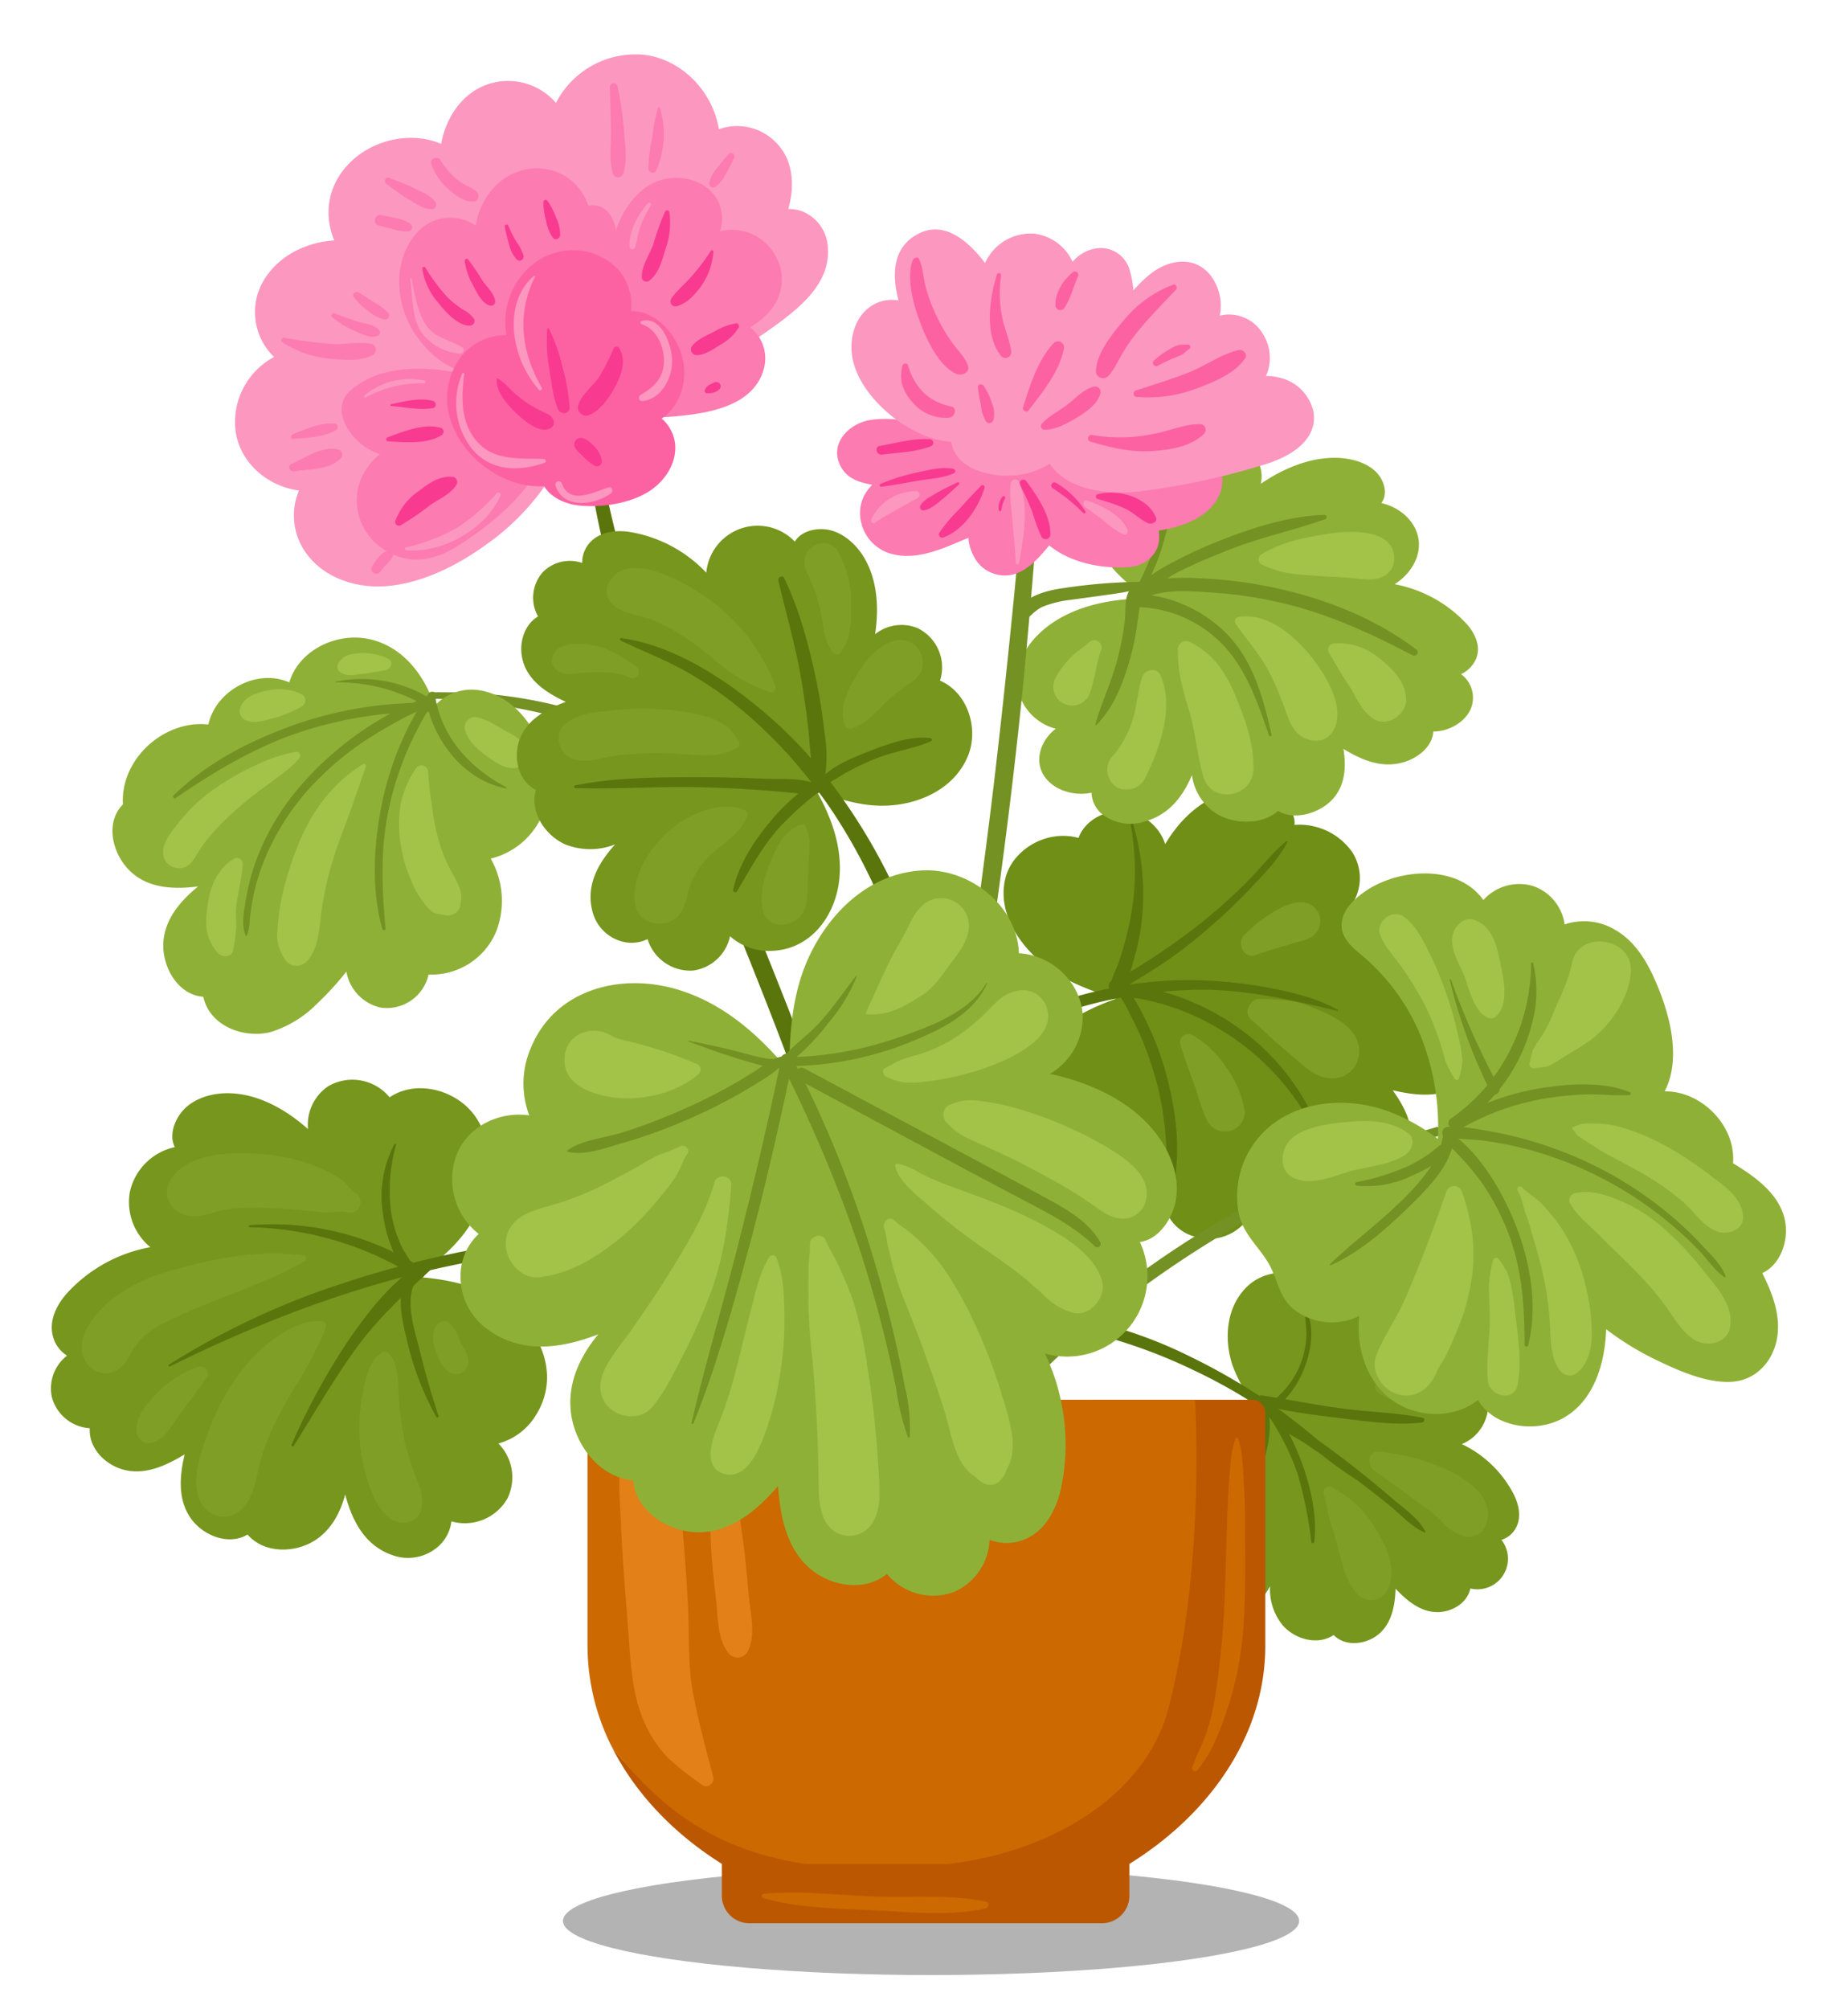<svg id="Layer_1" data-name="Layer 1" xmlns="http://www.w3.org/2000/svg" viewBox="0 0 346 376"><defs><style>.cls-1{opacity:0.3;}.cls-2{fill:#749123;}.cls-3{fill:#8fb037;}.cls-4{fill:#a2c248;}.cls-5{fill:#5a750c;}.cls-6{fill:#76961e;}.cls-7{fill:#7e9e26;}.cls-8{fill:#ba5700;}.cls-9{fill:#cc6900;}.cls-10{fill:#e38017;}.cls-11{fill:#6f8f17;}.cls-12{fill:#fc97c0;}.cls-13{fill:#fc7bb0;}.cls-14{fill:#fc62a1;}.cls-15{fill:#f93a91;}</style></defs><ellipse class="cls-1" cx="174.32" cy="359.55" rx="68.92" ry="10.13"/><path class="cls-2" d="M77.69,130.36c1.89.57,4,.35,6,.52,2.19.2,4.39.37,6.58.65a108.49,108.49,0,0,1,13,2.42,90.7,90.7,0,0,1,12.87,4.27c1.94.8,3.85,1.66,5.72,2.6a19.26,19.26,0,0,1,2.65,1.51c.84.59,1.49,1.37,2.29,2s2.19-.21,1.7-1.24c-.79-1.65-2.52-2.7-4.07-3.57a57.85,57.85,0,0,0-6.24-2.9,96.66,96.66,0,0,0-13.13-4.36,83.53,83.53,0,0,0-14-2.38,67.51,67.51,0,0,0-6.82-.29c-2.11,0-4.59-.17-6.59.58a.11.11,0,0,0,0,.2Z"/><path class="cls-3" d="M71.24,188.59a8,8,0,0,0,9-6.18,13.14,13.14,0,0,0,12.64-8,16,16,0,0,0-1-13.7,14.16,14.16,0,0,0,10.6-11.33c1.26-8.17-4.14-19.07-13-20.22a9.39,9.39,0,0,0-8.14,3c-1.83-5.8-5.93-11.11-12.08-12.51s-13.28,2-15.1,8.08c-6-2.69-13.78,1.49-15.14,7.88-8.3-.93-16.52,6.49-16,14.95-3.38,3.41-2,9.09,1.12,12.27,3.36,3.44,8.27,3.69,12.94,3.09-3.28,2.7-6.14,6-6.48,10.3-.37,4.6,2.63,10,7.47,10.35,1.13,5.44,7.59,7.93,12.71,6.57a21,21,0,0,0,8.59-5.28,55.12,55.12,0,0,0,5.48-6A8.38,8.38,0,0,0,71.24,188.59Z"/><path class="cls-2" d="M94.79,147.35c-6.56-3.45-11.81-9-13.22-16.45l.13-.2c.61-.92-.89-1.73-1.5-.83l-.32.49a24.16,24.16,0,0,0-17.06-2.76c-.07,0,0,.12,0,.12A32.63,32.63,0,0,1,78,131.23l-.84.36a72.6,72.6,0,0,0-22.77,4.34c-8,2.91-15.83,7-21.92,13a.31.31,0,0,0,.38.47c7-4.78,14.2-9.16,22.27-12a75.32,75.32,0,0,1,18-3.86,60.49,60.49,0,0,0-17.31,14.08,45.3,45.3,0,0,0-7.69,13,40.2,40.2,0,0,0-2.06,7.63c-.33,2-1,5,0,6.94a.08.08,0,0,0,.13,0,8.12,8.12,0,0,0,.56-2.89c.11-1.26.29-2.51.52-3.75a38.85,38.85,0,0,1,2.16-7.41,45.5,45.5,0,0,1,8-13,55.91,55.91,0,0,1,10.68-9.34,86.48,86.48,0,0,1,9.72-5.53h.13a58.38,58.38,0,0,0-6.62,18c-1.41,7.3-1.79,15.43.25,22.64a.31.31,0,0,0,.6-.1c-.7-7.61-1-14.94.62-22.48a59.29,59.29,0,0,1,7.15-18.06.74.74,0,0,0,.31-.07c2,6.8,7.28,12.89,14.33,14.35A.12.12,0,0,0,94.79,147.35Z"/><path class="cls-4" d="M65.51,152.06c1-2.87,2-5.74,3-8.63.11-.31-.3-.55-.55-.39-5.91,3.64-9.79,9.09-12.31,15.51a61.15,61.15,0,0,0-3,9.92,52,52,0,0,0-.71,5.57,8,8,0,0,0,1.41,5.52c1.18,1.79,3.41,1.47,4.54-.12,1.92-2.68,1.87-6,2.34-9.17a60,60,0,0,1,2.15-9.46C63.27,157.84,64.45,155,65.51,152.06Z"/><path class="cls-4" d="M55.44,140.73a28.23,28.23,0,0,0-7.78,2.62,45.65,45.65,0,0,0-7.5,4.3A30.46,30.46,0,0,0,34,153.29c-1.59,2-4.64,5.28-3,7.88a3,3,0,0,0,4.09.88c1.17-.72,1.79-2.29,2.55-3.39a38.88,38.88,0,0,1,5.23-5.88,68.7,68.7,0,0,1,6.54-5.38c2.22-1.68,4.73-3.28,6.55-5.38C56.41,141.56,56.14,140.63,55.44,140.73Z"/><path class="cls-4" d="M43.67,177.8a35.49,35.49,0,0,0,.56-4.23c0-1.32-.15-2.6,0-3.92.34-2.71,1.06-5.31,1.24-8a1.11,1.11,0,0,0-1.68-.9c-2.88,1.73-4.28,4.73-4.81,8a20.94,20.94,0,0,0-.33,4.81,8.22,8.22,0,0,0,2.11,4.77C41.52,179.22,43.45,179.31,43.67,177.8Z"/><path class="cls-4" d="M86.24,168.94c.36-1.4,0-2.33-.7-3.85-.44-.91-.92-1.77-1.39-2.66A28.41,28.41,0,0,1,82,156.79a37,37,0,0,1-1.12-6,56.75,56.75,0,0,1-.71-6.33,1.26,1.26,0,0,0-2.35-.56,18.14,18.14,0,0,0-2.84,6.8A25.3,25.3,0,0,0,75,158a27.56,27.56,0,0,0,2.11,7.09A16.13,16.13,0,0,0,79,168.51a13.6,13.6,0,0,0,1.55,1.84c1,.85,1.68.68,2.79.93A2.35,2.35,0,0,0,86.24,168.94Z"/><path class="cls-4" d="M95.52,137.28c-2-1-3.93-2.57-6.19-3a1.92,1.92,0,0,0-2.26,2.4c.7,2.32,2.66,3.87,4.57,5.22s4.75,3,6.59.84S97.43,138.26,95.52,137.28Z"/><path class="cls-4" d="M56.47,129.93a9.77,9.77,0,0,0-6-.76c-1.94.32-4.61,1.09-5.39,3.09a1.83,1.83,0,0,0,.71,2.44c1.82.85,3.78.17,5.62-.34a21.68,21.68,0,0,0,5.16-2.16A1.32,1.32,0,0,0,56.47,129.93Z"/><path class="cls-4" d="M72.66,123.3a10.66,10.66,0,0,0-5-1.06c-1.86.12-3.27.26-4.34,1.88a1.33,1.33,0,0,0,.52,1.79c1.44.77,2.42.38,4,.21s2.86-.45,4.29-.65C73.15,125.34,73.83,123.79,72.66,123.3Z"/><path class="cls-5" d="M167.12,255.19c-1.12-7.25-2.63-14.41-4.45-21.46a372,372,0,0,0-13.76-41.53c-10.56-27.39-22.72-54-31-82.56a254.92,254.92,0,0,1-9.19-49,.1.1,0,1,0-.19,0c-1,29.53,8.07,58.14,18.18,84.75,10.48,27.58,22.72,54.34,30.92,83a236.89,236.89,0,0,1,5.64,24.17c1.43,8.18,1.86,16.51,3.3,24.66.24,1.36,1.81.87,1.92-.3C169.27,269.69,168.22,262.37,167.12,255.19Z"/><path class="cls-6" d="M161.68,104.19c-1.5-2.44-4-4.64-6.86-5.07-2.19-.33-4.88.34-6,2.26a9.65,9.65,0,0,0-16.58,5.82,25.4,25.4,0,0,0-14.44-7.65c-2.57-.37-5.53,0-7.35,2a5.57,5.57,0,0,0-1.45,3.82,7.11,7.11,0,0,0-7.34,1.69,7.19,7.19,0,0,0-.92,8.33C98,117,97,120.72,97.94,123.85c1.1,3.73,4.55,5.9,8,7.53-3.63,1.29-7.3,3.33-8.66,7.05-1.21,3.33-.26,7.8,3.05,9.42-1.19,4.13,1.71,8.5,5.5,10.2a12.71,12.71,0,0,0,9.34,0c-3.11,3.43-5.46,7.54-4.3,12.32a7.8,7.8,0,0,0,4.94,5.65,6.87,6.87,0,0,0,5.43-.24,8.38,8.38,0,0,0,8.45,5.89,8.21,8.21,0,0,0,7-6.43,10.8,10.8,0,0,0,7.6,2.74c7.74-.15,12.48-7,12.92-14.2.35-5.68-1.63-10.87-4.32-15.73,4,1.46,8,2.76,12.28,2.76,6.45,0,13.34-2.92,16-9.17,2.19-5.12.07-12-5.17-14.24a8.16,8.16,0,0,0-4.16-9.81,7.92,7.92,0,0,0-8,1.12C164.6,113.78,164.28,108.43,161.68,104.19Zm-9.09,43.37-.06-.09.07.08Z"/><path class="cls-5" d="M180,217.18a190.64,190.64,0,0,0-6.5-34.9,109.55,109.55,0,0,0-18-35.87l.27-.22c1-.54,1.93-1.18,2.92-1.72a47.94,47.94,0,0,1,5.53-2.58c3.29-1.3,6.92-1.74,10.12-3.17.31-.14.11-.52-.15-.56-3.63-.48-7.89,1.07-11.22,2.37-2.71,1.05-6.13,2.38-8.44,4.41a26.27,26.27,0,0,0-.14-7.66c-.38-3.34-.87-6.67-1.57-10-1.38-6.48-3.1-13.09-6-19.08-.3-.63-1.24-.17-1.09.46,1.48,6.31,3.31,12.49,4.36,18.9.53,3.21,1,6.44,1.33,9.68.16,1.58.25,3.15.44,4.71a85.07,85.07,0,0,0-8.82-8.68c-7.41-6.26-17-12.54-26.76-13.83-.23,0-.31.33-.12.42,4.1,2,8.34,3.59,12.3,5.83a70.44,70.44,0,0,1,11.51,8.11,88,88,0,0,1,11.94,12.62c-2.8-.84-6.29-.54-9-.67q-5.94-.27-11.89-.27c-7.74,0-15.73,0-23.35,1.53-.29.06-.21.49.07.5,7.75.24,15.52-.36,23.28-.17,3.81.09,7.61.28,11.41.55q2.85.21,5.7.49c.46,0,.91.1,1.36.15a36.8,36.8,0,0,0-5.07,5c-3.16,3.73-6.08,8.17-7.15,13a.4.4,0,0,0,.72.31c2.52-4.26,4.75-8.47,8.11-12.16a60.4,60.4,0,0,1,6.83-6.17l.46-.13q2.24,3,4.23,6.25c11.33,18.26,16.3,39.55,18.49,60.72,1.31,12.71,1.09,25.6,3.11,38.21.19,1.18,1.85.77,1.95-.26C182.19,241.35,181.16,229.11,180,217.18Z"/><path class="cls-7" d="M138.09,138.37a11.59,11.59,0,0,0-1.79-2.24,13.58,13.58,0,0,0-4.05-2,39.34,39.34,0,0,0-8.85-1.38,44.48,44.48,0,0,0-8.32.18c-3.19.34-6.87.43-9.33,2.67-2.22,2-1,5.73,1.72,6.52s5.38-.38,8-.7a74.75,74.75,0,0,1,7.91-.45c2.51,0,5,.28,7.46.4a18.57,18.57,0,0,0,4.08-.22,15.79,15.79,0,0,0,2.69-1A1,1,0,0,0,138.09,138.37Z"/><path class="cls-7" d="M145.2,128.47a38,38,0,0,0-4.78-8.78,37.32,37.32,0,0,0-7.59-7.47c-3.88-2.84-15.58-9.85-18.9-3a3.07,3.07,0,0,0,.46,3.55c1.81,2.15,5.2,2.26,7.66,3.22a36.18,36.18,0,0,1,7.53,4.23c2.47,1.7,4.65,3.77,7.06,5.56a32.79,32.79,0,0,0,7.5,3.78A.86.86,0,0,0,145.2,128.47Z"/><path class="cls-7" d="M119,124.67c-2.53-1.68-4.9-3.4-8-3.88-2.42-.38-6.63-.83-7.57,2.19a2.1,2.1,0,0,0,.61,2.27c1.19,1.15,2.47.94,3.94.78,3-.32,7-.5,9.78.73A1.21,1.21,0,0,0,119,124.67Z"/><path class="cls-7" d="M139.68,151.79c-4.14-2.17-10.17.31-13.54,3C122,158.05,117.9,164,119,169.54c.82,4.07,6.64,4.44,8.59,1.12,1.08-1.83,1.18-4,2-5.92a14.83,14.83,0,0,1,3-4.21c2.4-2.52,6.18-4.45,7.37-7.86A.78.78,0,0,0,139.68,151.79Z"/><path class="cls-7" d="M167.58,119.93c-3.36.85-5.81,4-7.48,6.9-1.54,2.64-2.95,5.69-2,8.75a1.14,1.14,0,0,0,1.38.78c2.29-.78,4-2.44,5.64-4.13a32.09,32.09,0,0,1,5.68-4.67C174.78,125.06,172.24,118.74,167.58,119.93Z"/><path class="cls-7" d="M159.37,113.14a19.54,19.54,0,0,0-2.39-9.8c-2.41-3.9-7.87-.5-6,3.53a35.36,35.36,0,0,1,2.72,7.82c.25,1.26.41,2.52.67,3.77a8,8,0,0,0,1.63,3.66.79.79,0,0,0,1.34,0,7.75,7.75,0,0,0,1.75-4A26.41,26.41,0,0,0,159.37,113.14Z"/><path class="cls-7" d="M150.85,154.63a.66.66,0,0,0-.73-.3c-2.69.71-4.29,3.38-5.36,5.81-1.36,3.1-2.64,6.58-2,10,.75,4.27,6.76,3.52,7.91,0,.86-2.63.45-5.92.72-8.68C151.56,159.09,151.87,156.78,150.85,154.63Z"/><path class="cls-6" d="M43,204.63c-3.14-.09-6.62.84-8.77,3.25-1.61,1.82-2.61,4.69-1.49,6.83a11,11,0,0,0-8.43,8.42,10.92,10.92,0,0,0,3.84,10.31,27.83,27.83,0,0,0-15.67,8.69c-1.88,2.14-3.36,5.05-2.57,8a6.07,6.07,0,0,0,2.64,3.61,7.76,7.76,0,0,0-2.84,7.76,7.86,7.86,0,0,0,7.1,5.83c-.22,3.57,2.64,6.66,6.08,7.69,4.08,1.22,8.15-.65,11.69-2.81-1,4.11-1.32,8.71,1.29,12.18,2.33,3.11,7,4.92,10.48,2.84,3.08,3.57,8.83,3.52,12.66,1.06,3-1.95,4.72-5.14,5.62-8.57,1.29,4.91,3.65,9.53,8.75,11.33a8.55,8.55,0,0,0,8.14-1.16,7.5,7.5,0,0,0,3-5.13A9.17,9.17,0,0,0,95,280.48a9,9,0,0,0-1.69-10.3,11.85,11.85,0,0,0,7.06-5.35c4.5-7.2,1.08-15.63-5.3-20.38-5-3.72-11-5-17-5.45,3.73-2.79,7.32-5.68,9.88-9.63,3.86-5.93,5.32-14,1.17-20.21-3.39-5.07-11-7.26-16.18-3.77a9,9,0,0,0-11.51-2.06,8.68,8.68,0,0,0-3.76,8C53.55,207.69,48.43,204.77,43,204.63ZM77.39,239h0Z"/><path class="cls-5" d="M31.81,255.76c19-9.39,38.8-16.73,59.81-20.22a189.16,189.16,0,0,1,63.34.26q8.7,1.51,17.23,3.83c5.65,1.56,11.18,3.76,16.86,5.15a.92.92,0,0,0,.71-1.67c-4.57-2.46-9.88-4-14.85-5.43q-7.8-2.27-15.78-3.81a184.91,184.91,0,0,0-31.92-3.29,189.45,189.45,0,0,0-62.85,9.57,144.28,144.28,0,0,0-32.74,15.29.19.19,0,0,0,.19.32Z"/><path class="cls-5" d="M46.78,229.71a60.56,60.56,0,0,1,31.28,9.43c1.11.71,2.13-1,1-1.75a51.9,51.9,0,0,0-32.31-8.06.19.19,0,0,0,0,.38Z"/><path class="cls-5" d="M55,270.65c3.68-5.89,7.2-12,11.22-17.64,4.15-5.88,9.15-10.49,14.4-15.33a1,1,0,0,0-1.2-1.57c-5.94,3.43-10.48,9.39-14.3,14.95A125.37,125.37,0,0,0,54.59,270.4a.25.25,0,0,0,.43.25Z"/><path class="cls-5" d="M82.1,265c-1.36-4.06-2.55-8.3-3.58-12.47-1-4-3.13-10.08-.08-13.57.82-1-.55-2.34-1.37-1.39-3.12,3.59-2,8.55-1,12.78a55.11,55.11,0,0,0,5.6,14.84c.13.24.55.08.46-.19Z"/><path class="cls-5" d="M73.85,214.16a20.87,20.87,0,0,0-2.13,13.12,25.48,25.48,0,0,0,1.76,6.59c.72,1.71,1.57,3.89,3.21,4.89a.65.65,0,0,0,1-.72c-.42-1.71-1.8-3.23-2.55-4.84a24.26,24.26,0,0,1-1.89-6.12,31.35,31.35,0,0,1,.91-12.81c0-.15-.18-.26-.26-.11Z"/><path class="cls-7" d="M61,248.31a.8.8,0,0,0-.76-1c-3-.36-6.7,1.6-9,3.32a34.23,34.23,0,0,0-7.89,8.56,46,46,0,0,0-4.9,10.37c-1.25,3.6-2.88,8.66-.57,12.08a4.65,4.65,0,0,0,7.16,1c2.77-2.35,3-6.89,4-10.19a49.79,49.79,0,0,1,3.37-7.89c1.4-2.76,3.09-5.34,4.66-8a44.09,44.09,0,0,0,2.25-4.31A16.6,16.6,0,0,0,61,248.31Z"/><path class="cls-7" d="M56.9,235c-8.5-1.2-16.74.51-24.91,2.86a30.94,30.94,0,0,0-11.35,5.56c-3,2.48-7,7.38-4.61,11.4a4.16,4.16,0,0,0,4.69,2.08c2.52-.62,3.23-2.68,4.44-4.64,1.93-3.1,5.43-4.64,8.64-6.1,7.74-3.5,15.84-5.86,23.24-10.1C57.44,235.86,57.42,235.1,56.9,235Z"/><path class="cls-7" d="M37.23,255.82a19.2,19.2,0,0,0-7.57,4.67c-2.07,2.16-4.62,4.72-4,7.93a2.35,2.35,0,0,0,2.86,1.63c2.69-.82,3.81-3.69,5.45-5.76s3.18-4.35,4.79-6.51A1.34,1.34,0,0,0,37.23,255.82Z"/><path class="cls-7" d="M66.26,223.14a23.24,23.24,0,0,1-1.72-1.85,12.72,12.72,0,0,0-2.06-1.41,25.14,25.14,0,0,0-4-1.83A34.23,34.23,0,0,0,48.72,216c-5.52-.35-13.56-.36-16.83,4.9-1.88,3,.58,6.58,3.86,6.74,2.38.12,4.51-.91,6.82-1.29a35.5,35.5,0,0,1,6.6-.25c2.49.06,4.93.17,7.4.43,1.34.14,2.67.28,4,.39s2.83-.29,4.11-.05A2,2,0,0,0,66.26,223.14Z"/><path class="cls-7" d="M78.64,278.59a72.41,72.41,0,0,1-2.76-8.28,65.9,65.9,0,0,1-1.23-9.07c-.17-2.59,0-5.94-1.84-7.94a1,1,0,0,0-1.2-.16c-2.41,1.31-3.15,4.72-3.61,7.22a33.55,33.55,0,0,0-.62,9.63,35.11,35.11,0,0,0,1.9,8.53c1,2.81,3.22,6.92,6.82,6.43C79.27,284.52,79.46,281,78.64,278.59Z"/><path class="cls-7" d="M87.62,254.29c-.18-1.26-1.07-2.28-1.54-3.45-.18-.45-.31-.92-.51-1.35a9.88,9.88,0,0,0-1.27-1.68c-.84-1.09-2.51-.35-2.85.75a5.15,5.15,0,0,0-.36,2.45,11,11,0,0,0,.51,1.87c.56,1.58,1.14,3.07,2.58,4a2.31,2.31,0,0,0,2.59-.17A2.42,2.42,0,0,0,87.62,254.29Z"/><path class="cls-6" d="M256.47,248.32a6.57,6.57,0,0,0-1.16-6.62,6.77,6.77,0,0,0-8.83-.78c-3.1-3.58-9.11-3.49-12.6-.45-4.26,3.72-4.8,9.92-3.15,15a29.54,29.54,0,0,0,5.32,9c-4.53-.88-9.15-1.13-13.55.6-5.62,2.21-9.79,7.71-7.93,13.87a9,9,0,0,0,4.11,5.32,6.8,6.8,0,0,0-3.28,7.2,7,7,0,0,0,6.82,5.17,5.72,5.72,0,0,0,1.2,4.37,6.49,6.49,0,0,0,5.73,2.46c4.09-.3,6.74-3.22,8.65-6.56a10.59,10.59,0,0,0,2.42,7.39c2.31,2.56,6.51,3.74,9.48,1.74,2.12,2.21,5.91,1.81,8.23,0,2.6-2,3.27-5.45,3.36-8.66,2.17,2.28,4.77,4.46,8,4.37,2.72-.07,5.44-1.76,6-4.42a5.72,5.72,0,0,0,5.82-9.1,4.61,4.61,0,0,0,2.65-2.12c1.15-2,.64-4.39-.31-6.33a21.1,21.1,0,0,0-9.75-9.47,8,8,0,0,0,.36-14.62c1.24-1.35,1.08-3.65.26-5.3a8.61,8.61,0,0,0-5.77-4.12C264.51,245.32,260.19,246.44,256.47,248.32Zm-19.94,16.27.09,0-.09,0Z"/><path class="cls-5" d="M266.88,286.69c-1.23-2.46-4.09-4.39-6.14-6.15q-3.69-3.19-7.54-6.19c-2.12-1.65-4.25-3.26-6.44-4.79q-3.33-2.85-6.87-5.44l-.61-.43c3.77.76,7.64,1.27,11.44,1.72,5,.6,10.47,1.44,15.51.85.46-.05.65-.76.12-.88-4.89-1-10.06-1.06-15-1.74-3.6-.48-7.16-1.13-10.73-1.74a18.32,18.32,0,0,0,3.52-5.63c1.21-3,2.11-7.57.54-10.62a.17.17,0,0,0-.31.08c0,1.58.32,3.12.21,4.71a16.94,16.94,0,0,1-1.35,5.51,16.54,16.54,0,0,1-4.21,5.68l-2.67-.44a.94.94,0,0,0-.56.08A116.15,116.15,0,0,0,223,254a84.82,84.82,0,0,0-18.76-6.77c-6.19-1.37-14.48-2.4-20.21,1.06a.74.74,0,0,0,.58,1.35c3.43-.56,6.61-1.38,10.14-1.35a44.24,44.24,0,0,1,10.3,1.42,99.88,99.88,0,0,1,18.42,6.75A98.44,98.44,0,0,1,236,263.51a.46.46,0,0,0-.05.14c-.22,1.55.05,3.15-.06,4.72a23.42,23.42,0,0,1-1.08,5.44,29.9,29.9,0,0,1-5.56,9.64.39.39,0,0,0,.55.55,20.22,20.22,0,0,0,6.36-9.19c.93-2.62,1.91-6.46,1.46-9.52l.41.48a48.4,48.4,0,0,1,4.89,10,76.14,76.14,0,0,1,2.6,12.86c.06.33.52.21.55-.08.52-4.53-.52-9.52-2-13.8a47.38,47.38,0,0,0-2.73-6.39c1.19.73,2.42,1.4,3.47,2.11l2.56,1.76a72,72,0,0,0,6.81,4.88q3.15,2.37,6.2,4.86c1.95,1.59,4.05,3.95,6.42,4.88C266.86,286.82,266.91,286.74,266.88,286.69Z"/><path class="cls-7" d="M257.22,285.62a22.78,22.78,0,0,0-3.44-4.25,37.11,37.11,0,0,0-4.38-3,1.09,1.09,0,0,0-1.58,1.22c.58,1.57.69,3.3,1.15,4.91s.95,2.89,1.34,4.37c.9,3.31,1.47,7.16,4,9.64,2,1.93,4.87.87,5.77-1.53C261.5,293.24,259.31,288.73,257.22,285.62Z"/><path class="cls-7" d="M278.32,281.75a7.16,7.16,0,0,0-2-3.09,20.52,20.52,0,0,0-5.28-3.49,38.74,38.74,0,0,0-12.88-3.43c-2-.21-2.28,2.51-.94,3.46,3.07,2.14,6.11,4.39,9.12,6.62a26.36,26.36,0,0,1,3.54,2.86,8.41,8.41,0,0,0,3.71,2.67,3.29,3.29,0,0,0,4.61-2c-.18.8.34-1.17.37-1.37A5.09,5.09,0,0,0,278.32,281.75Z"/><path class="cls-7" d="M270.25,260.09l-.08-.35a3.29,3.29,0,0,0-2.31-2.31,13.59,13.59,0,0,0-5.26-.61,8.42,8.42,0,0,0-4.51,1.59,1.32,1.32,0,0,0,0,2.25,12.33,12.33,0,0,0,2.24,1.27c1,.35,2,.7,3,1,2.25.73,4.2,1.57,6.2-.19A2.76,2.76,0,0,0,270.25,260.09Z"/><path class="cls-8" d="M234.21,262a2.52,2.52,0,0,1,2.69,2.29v43.77c0,28.41-30,51.47-63.5,51.63h-.35c-25.59-.12-48.93-13.64-58.49-32.71,11,13.8,27.08,25.47,63.6,17.89,40.53-8.42,26.24-81.94,26.24-81.94V262Z"/><path class="cls-9" d="M177.39,348.91c-37.24,4.3-51.88-8.13-62.83-21.93A42.1,42.1,0,0,1,110,308.06V264.29a2.51,2.51,0,0,1,2.69-2.29H223.74s2.07,30.81-5,57.86C214.79,335.1,198.18,346.5,177.39,348.91Z"/><path class="cls-8" d="M135.17,348.91h76.28a0,0,0,0,1,0,0v5.92a5.15,5.15,0,0,1-5.15,5.15h-66a5.15,5.15,0,0,1-5.15-5.15v-5.92A0,0,0,0,1,135.17,348.91Z"/><path class="cls-10" d="M133.55,332.59c-1.4-5.11-2.72-10.27-3.75-15.45-1.07-5.44-.69-11.35-1-16.88-.35-6.12-.8-12.21-1.39-18.31a78.21,78.21,0,0,0-1.26-9.27c-.67-3.06-3.16-7.37-6.92-5.39-3.06,1.6-3.14,5.79-3.26,8.83s.19,6.12.3,9.16c.24,6.26.78,12.49,1.27,18.73.46,5.84.59,12.52,2.95,18a22.38,22.38,0,0,0,4.76,7.19,61.63,61.63,0,0,0,6.31,4.95C132.55,334.84,133.84,333.64,133.55,332.59Z"/><path class="cls-10" d="M140.24,299.12c-.36-3.55-.61-7.12-1.11-10.66s-.93-7.14-1.45-10.7c-.23-1.56-.53-3.11-.8-4.66-.29-1.7-.31-3.56-1.17-5.07a1.37,1.37,0,0,0-2.47.32c-.64,1.62-.37,3.58-.4,5.3s-.11,3.29-.08,4.93c.07,3.56.2,7.13.36,10.69s.61,7.13,1,10.67c.32,3.15.26,7.24,2.49,9.71a2.14,2.14,0,0,0,3.33-.43C141.54,306.33,140.56,302.26,140.24,299.12Z"/><path class="cls-9" d="M233.12,287c0-3,0-6-.21-9s-.15-5.88-1.07-8.69a.28.28,0,0,0-.53,0c-.94,2.68-1,5.47-1.21,8.28s-.3,5.46-.39,8.2c-.17,5.28-.27,10.57-.55,15.85-.27,5-.76,10.08-1.52,15a45.85,45.85,0,0,1-1.58,7.15c-.8,2.42-2,4.66-2.86,7.06a.56.56,0,0,0,.92.54c3-3.47,4.77-8.63,6.14-12.94A63.06,63.06,0,0,0,232.9,303C233.23,297.67,233.18,292.33,233.12,287Z"/><path class="cls-9" d="M184.6,355.91c-6.64-1.33-13.74-.72-20.48-.93-7-.23-14.13-1.14-21.1-.53a.43.43,0,0,0-.11.84c6.67,1.87,13.9,1.95,20.79,2.28s14.19,1.14,20.9-.37A.67.67,0,0,0,184.6,355.91Z"/><path class="cls-11" d="M218.16,158a9,9,0,0,0-6.29-5.91c-4.23-1.06-8.65,1.19-9.94,4.75-6-1.65-12.29,2.2-13.66,7.42-1.67,6.39,2.51,12.93,8.15,17,3.76,2.72,8.09,4.27,12.52,5.69-5.47,1.95-10.54,4.6-13.87,9.08-4.25,5.72-4.46,13.83,2.22,18.84a13.23,13.23,0,0,0,8.41,2.75,7.71,7.71,0,0,0,2,9.26,10,10,0,0,0,11.17.92,8,8,0,0,0,4.61,3.61,8.89,8.89,0,0,0,7.94-1.12c4.09-2.86,4.66-7.43,4.13-12a15.12,15.12,0,0,0,8.2,5.88c4.41,1.12,9.75-.33,11.36-4.18a7.73,7.73,0,0,0,8.71-5.15c1.2-3.66-.71-7.51-3.07-10.77,4,.93,8.45,1.47,11.8-.63,2.83-1.77,4.4-5.16,2.94-8.16a6.48,6.48,0,0,0,4.54-6.84,7.83,7.83,0,0,0-5.35-5.91,4.83,4.83,0,0,0,1.19-3.78c-.29-2.69-2.68-4.8-5.16-6.14a31.16,31.16,0,0,0-17.55-3.39,8.93,8.93,0,0,0-.05-9.82,12.09,12.09,0,0,0-10.75-5c.29-2.13-1.64-4.33-3.77-5.47a12.45,12.45,0,0,0-9.26-.52C224.37,150,220.65,153.79,218.16,158Zm-8.65,28.75.11,0-.1,0Z"/><path class="cls-5" d="M250.46,189a30.16,30.16,0,0,0-5.09-2.19q-3.13-1-6.35-1.63a83.63,83.63,0,0,0-12.11-1.59,73.06,73.06,0,0,0-15.28.68l-.16,0c.46-.29.92-.59,1.39-.86,1.62-1,3.21-2,4.77-3a92.92,92.92,0,0,0,8.57-6.6,105.58,105.58,0,0,0,8.17-7.8c2.37-2.53,5.07-5.23,6.64-8.36a.14.14,0,0,0-.22-.16c-2.69,2.22-4.87,5.13-7.34,7.6a103.74,103.74,0,0,1-7.87,7.1c-2.87,2.34-5.87,4.47-8.94,6.53q-2.05,1.38-4.17,2.66c-.26.16-.54.31-.82.46.41-1.24.69-2.52,1-3.54a40.91,40.91,0,0,0,1.34-8.86,46.8,46.8,0,0,0-2.72-17.92.09.09,0,1,0-.18.05,48,48,0,0,1,1.07,17.14,57.53,57.53,0,0,1-1.71,8.23c-.39,1.4-.84,2.78-1.35,4.13a17.94,17.94,0,0,0-1,2.51,1.13,1.13,0,0,0-.41,1.44c-1.75.35-3.5.76-5.22,1.23A77.58,77.58,0,0,0,165,209.92a64.63,64.63,0,0,0-12.48,20.56c-.25.69.84,1.14,1.18.5,6.57-12.62,15.16-23.93,26.93-32.12a75.42,75.42,0,0,1,29.25-12.14,29.17,29.17,0,0,1,1.79,3.32c.85,1.6,1.63,3.24,2.32,4.92a62.58,62.58,0,0,1,2.87,8.85c1.59,6.47,1.64,13,1.89,19.62a.32.32,0,0,0,.62.08c1.91-7.23.91-15.21-1-22.36a56.48,56.48,0,0,0-3.9-10.28c-.67-1.38-1.39-2.74-2.18-4.05a10,10,0,0,1,1.28.15,43.12,43.12,0,0,1,5.37,1.37,45.4,45.4,0,0,1,10.84,5.18,47.06,47.06,0,0,1,16,17.44c.26.5,1,.06.74-.44a42.94,42.94,0,0,0-15.39-18.65,45.57,45.57,0,0,0-10.7-5.4c-.91-.31-1.83-.59-2.76-.85,2-.18,4-.3,6-.35,9.2-.22,17.89,1.84,26.75,3.94C250.48,189.23,250.56,189.08,250.46,189Z"/><path class="cls-12" d="M155,46.37a7.67,7.67,0,0,0-4.8-6.81,7.34,7.34,0,0,0-2.61-.44c1.23-4.35,1-9.19-2.38-12.53a10.14,10.14,0,0,0-10.61-2.4c-1.12-6.94-6.79-13-13.91-13.93a16.77,16.77,0,0,0-16.6,9,11.84,11.84,0,0,0-11.63-3.8C87,16.7,83.53,21.68,82.6,26.93c-7.48-3.19-17.37.63-20.29,8.42-3.55,9.45,5.33,20.12,15.17,18.89a.57.57,0,0,0,.23-.08L86,70.82a1.89,1.89,0,0,0,.35,3.42c6.42,1.84,13.54,1.78,20.14,1.18a79.12,79.12,0,0,0,20.1-4.5,74.82,74.82,0,0,0,17.86-9.48C149.41,57.87,155.52,53.21,155,46.37Z"/><path class="cls-13" d="M145.29,48.05a9.31,9.31,0,0,0-10.48-4.76A7.51,7.51,0,0,0,134.6,38c-1.56-3.61-5.82-5.15-9.52-4.6-4.45.67-7.57,4.39-9.24,8.33-2,4.62-1.73,9.58-2.56,14.38a1,1,0,0,0-1.4.25c-2.88,5.29-4.25,12.4,0,17.44,3.83,4.55,10.43,4.63,15.86,4,6-.65,13.62-2.2,15.34-9a7.44,7.44,0,0,0-2.62-7.54,14.39,14.39,0,0,0,3.9-3.3A8.89,8.89,0,0,0,145.29,48.05Z"/><path class="cls-12" d="M103.15,87.2,91.06,61.89a1.76,1.76,0,0,0,.13-3c-9.83-7-22.11-18.1-35.08-12.29C51.5,48.67,47.82,53,47.75,58.17a11.67,11.67,0,0,0,3.56,8.65A13.82,13.82,0,0,0,44.15,81c1,5.9,6.16,10.07,11.83,10.81a12,12,0,0,0,1.54,12c3.56,4.67,9.74,6.45,15.41,5.85,6.5-.7,12.86-3.91,18.1-7.73A45.11,45.11,0,0,0,103.92,88,.61.61,0,0,0,103.15,87.2Z"/><path class="cls-3" d="M236.06,90.55a6.18,6.18,0,0,0-2.7-6.59c-3.16-2-8-1.36-10.79,1.23-4.43-3-11.64-1.52-15.24,2.42-4.41,4.82-3.83,11.35-.84,16.26,2,3.26,5,5.72,8.18,8.09-5.62.13-11.23.94-16.19,3.74-6.32,3.57-10.27,10.21-6.81,16.15a9.78,9.78,0,0,0,6,4.55c-2.63,2-3.89,5.41-2.54,8.2,1.46,3,5.53,4.55,9.23,3.78a5.41,5.41,0,0,0,2.31,4.24,8.56,8.56,0,0,0,7.38,1.22c4.86-1.24,7.47-4.86,9.12-8.76a10.18,10.18,0,0,0,4.36,7.08c3.3,2.12,8.58,2.38,11.76-.37,3,1.79,7.47.51,9.91-1.89,2.73-2.69,2.86-6.39,2.34-9.72,3.05,1.86,6.62,3.51,10.49,2.68,3.26-.69,6.19-3.07,6.32-5.94,3,0,6.06-1.81,7.09-4.41a5.5,5.5,0,0,0-1.88-6.33,5.59,5.59,0,0,0,2.77-2.8c1-2.3-.09-4.69-1.61-6.47a24.58,24.58,0,0,0-13.6-7.56c2.94-1.86,4.84-5,4.51-8.12-.37-3.4-3.26-6.21-7-7.07,1.24-1.68.59-4-.72-5.53-1.75-2-4.87-2.89-7.76-2.94C245.15,85.6,240.17,87.75,236.06,90.55Zm-20.79,21.39h0Z"/><path class="cls-2" d="M265.09,121.52c-7.66-5.82-16.89-9.41-26.26-11.46a81.27,81.27,0,0,0-13.63-1.79,46.55,46.55,0,0,0-6.68,0c.67-.43,1.37-.85,2.11-1.23,3-1.5,6.06-2.78,9.15-4,6-2.42,12.26-3.72,18.32-5.85.41-.15.37-.82-.11-.81-6.85.17-14.16,2.62-20.47,5.16a83.91,83.91,0,0,0-9,4.27,24,24,0,0,0-3,1.87,41.35,41.35,0,0,0,2.48-6.72c.79-2.92,2.1-7.3,1.1-10.26,0-.08-.16-.12-.2,0a14.36,14.36,0,0,0-.88,4.13,45,45,0,0,1-1.23,5.38,48.92,48.92,0,0,1-3.93,9.63l-.57.31a.83.83,0,0,0-.83.37c-1,1.59-.65,3.74-.85,5.57a52.22,52.22,0,0,1-1.29,6.91c-1.09,4.31-3,8.3-4.24,12.56a.14.14,0,0,0,.23.13c3.21-3.29,4.92-7.73,6.2-12.09a48.73,48.73,0,0,0,1.46-7.19c.12-.87.31-1.81.38-2.75a22.76,22.76,0,0,1,15.57,7c4.47,4.59,6.63,11.08,8.68,17a.25.25,0,0,0,.48-.13c-1.56-6.82-3.31-13.59-8.29-18.79a25.43,25.43,0,0,0-14.22-7.31c3.54-1.13,7.71-.75,11.29-.52a77.52,77.52,0,0,1,13,1.92c8.69,2,16.77,5.71,24.64,9.84A.61.61,0,0,0,265.09,121.52Z"/><path class="cls-2" d="M194.52,76.72c0-.41-.69-.55-.76-.1-1.92,11.94-2.81,24-4,36-1.22,12.25-2.52,24.51-4,36.74q-4.49,36.91-11.15,73.53-1.87,10.25-3.9,20.47c-.65,3.26-1.31,6.5-2,9.75a71.35,71.35,0,0,0-1.3,10.19c-.08,1.09,1.45,1.15,1.78.25a60.21,60.21,0,0,0,2.75-9.06q1-4.63,1.89-9.28,1.77-8.82,3.4-17.68,3.36-18.17,6.18-36.42c3.74-24.17,6.94-48.47,9.07-72.83C193.71,104.44,195,90.61,194.52,76.72Z"/><path class="cls-2" d="M268.84,211c-25.94,7.48-50,21.35-70.18,39.2-5.61,5-11.68,10.21-15.89,16.45-.54.8.6,1.54,1.26,1,5-4.32,9.37-9.44,14.27-13.91a187.31,187.31,0,0,1,15.46-12.65,196.76,196.76,0,0,1,34-20,214.47,214.47,0,0,1,21.5-8.45.86.86,0,0,0-.46-1.66Z"/><path class="cls-13" d="M101.6,80.3A11,11,0,0,0,98,73.78c-2.27-1.91-5.24-2.55-8.06-3.18-5.56-1.24-11.51-2.27-17.16-1A16.28,16.28,0,0,0,65.71,73c-2.08,1.79-2.16,4.16-1,6.53A11.17,11.17,0,0,0,71.14,85a12,12,0,0,0-3.91,5.65,10.81,10.81,0,0,0,4.38,12c4.42,3.12,9.35,2.47,13.76-.27,5.1-3.17,10.22-7.2,13.79-12.07a.22.22,0,0,0,0-.11A13.13,13.13,0,0,0,101.6,80.3Z"/><path class="cls-13" d="M115.35,43.26c-.32-2.28-1.62-4.72-4.2-4.84a4.81,4.81,0,0,0-1,.08,10.06,10.06,0,0,0-11.48-6.82c-5.38,1-8.74,5.5-9.6,10.54a8.51,8.51,0,0,0-6.33-1.32c-4.77.89-7.41,5.73-7.92,10.19a17.84,17.84,0,0,0,4.07,13A17,17,0,0,0,87,69.77a1.7,1.7,0,0,0,.43,1.8c3.76,3.88,9.76,8,15,4.26,2.39-1.68,4.28-4.36,5.89-6.77a43.49,43.49,0,0,0,4.17-8C114.67,55.7,116.17,49.09,115.35,43.26Z"/><path class="cls-12" d="M190.54,95.08c-2.3-4.4-6.64-7.26-10.3-10.61s-6.94-8-6-12.92a4.81,4.81,0,0,1,1.56-2.87,4.47,4.47,0,0,1,5,.12,13.19,13.19,0,0,1,3.53,4c1.32-2.36,2.75-4.85,5.1-6.18s5.91-1,7.1,1.47-.63,5.43-.81,8.24A14.61,14.61,0,0,1,208,70.85,2.75,2.75,0,0,1,210.41,72a2.71,2.71,0,0,1-.06,2,17.74,17.74,0,0,1-4.78,7.75c2.54-1.85,5.28-3.77,8.43-3.94s6.63,2.24,6.34,5.38c-.3,3.3-4.12,4.89-7.34,5.69a165.74,165.74,0,0,1-21.2,3.79Z"/><path class="cls-12" d="M191.4,94.58c-2.35-5.48-7.59-8.37-11.54-12.54-2.26-2.4-4.37-5.53-4.32-9,0-2.13,1.22-4.41,3.72-3.49,1.77.64,2.87,2.48,3.84,4a1.52,1.52,0,0,0,2.59,0c1.49-2.59,3.65-6.56,7.22-6.07,4.25.59,1.49,6.2,1.17,8.84A1.72,1.72,0,0,0,197,77.54a13.23,13.23,0,0,1,9.51-4.94c.34,0,1.87-.2,2.14.15.48.6-.73,2.65-1,3.17a17.22,17.22,0,0,1-3.39,4.52c-1.44,1.41.49,4.11,2.22,2.88,2.6-1.86,6.13-4.63,9.51-3.33,1.43.54,2.84,1.93,2.24,3.56-.49,1.35-2.06,2.11-3.32,2.6-3.37,1.31-7.18,1.83-10.72,2.48-4.11.75-8.25,1.41-12.4,1.91-2.66.32-2.72,4.53,0,4.23a153.64,153.64,0,0,0,18.1-3c4-.94,9.4-1.88,11.63-5.88,2-3.61-.21-7.61-3.7-9.16-4.76-2.12-9.4.71-13.19,3.47L206.86,83c2.61-2.6,9.06-11.33,3-13.59-5.25-2-12,1.73-15.27,5.69l2.91,1.2c.31-2.8,1.83-5.49.85-8.33a5.68,5.68,0,0,0-4.42-3.64c-5.3-1-8.6,3.63-10.82,7.69h2.59c-2-2.91-4.76-6.26-8.74-5.37-3.83.87-4.67,5.33-4.1,8.67,1.59,9.27,11.89,13.13,16.82,20.24a1,1,0,0,0,1.73-1Z"/><path class="cls-13" d="M228.62,88.21a2.84,2.84,0,0,0-.44-1c-1.42-2.59-4.21-3.55-7-3.9a75.93,75.93,0,0,0-9.54-.5c-5.45,0-11,.73-15.87,3.16a3,3,0,0,0-4.43-.33c-4.38,4.6-12.86,11.08-9.08,18.36a6.49,6.49,0,0,0,7.55,3.49c2.67-.75,4.77-3.13,6.63-5.41,4,3.3,9.92,4.41,14.86,4.07,3.57-.25,6.23-2.94,5.65-6.61a2,2,0,0,1-.05-.24,21.84,21.84,0,0,0,5.92-1.64C226.58,96.06,229.76,92.54,228.62,88.21Z"/><path class="cls-14" d="M123.89,78.34c3.31-2.21,4.83-6.69,4-10.87-.93-4.57-4.93-9.3-9.75-9.26a10,10,0,0,0-3-8.38,11.72,11.72,0,0,0-11-2.56c-6.58,1.75-10.57,8.95-9.3,15.45a10.85,10.85,0,0,0-8.24,3.7,12.88,12.88,0,0,0-2.37,11.74c1.92,7.23,10,13.34,17.64,12.84,1.25,2.09,3.94,3.33,6.38,3.6,4.15.47,9.34-.28,13-2.46,3.1-1.87,5.54-5.36,5.14-9.11A7.35,7.35,0,0,0,123.89,78.34Z"/><path class="cls-13" d="M193,89.72c-.69.25-1.37.53-2,.83l-2.37-1a.59.59,0,0,0-.09-.62,27.26,27.26,0,0,0-11.56-8.14c-4.24-1.6-9.57-2.92-14.13-2.16-3.65.61-7.3,4-5.75,8,1.13,2.9,3.61,3.62,6.23,4.12a7.23,7.23,0,0,0-2.23,4.24,7.92,7.92,0,0,0,5.89,8.7c4.37,1.17,8.85-.72,12.8-2.39,5.16-2.17,11-4.43,15.22-8.15C196.45,91.8,194.88,89,193,89.72Z"/><path class="cls-12" d="M245.86,76.81a8.41,8.41,0,0,0-6.26-6.11,9.49,9.49,0,0,0-2.58-.31,8.38,8.38,0,0,0-.64-8,7.35,7.35,0,0,0-8-3.31,9.39,9.39,0,0,0-1.86-7.7c-3-3.56-7.71-2.79-11.06-.16-3.78,3-6.74,7.43-8.92,11.66a36.08,36.08,0,0,0-3.47,12.3l-.54-3.51a22.11,22.11,0,0,0,1.1-2.1,1.8,1.8,0,0,0-2.82-2.17c-4.6,4.33-7.94,11.92-5.09,18,3,6.4,11.36,7.26,17.51,6.59a134.57,134.57,0,0,0,23-4.89C240.87,85.82,247.05,82.65,245.86,76.81Z"/><path class="cls-12" d="M211.49,50.51a5.61,5.61,0,0,0-6.81-3.9A7.18,7.18,0,0,0,200.82,49a9.12,9.12,0,0,0-7.17-5.26,9.35,9.35,0,0,0-9.22,5.5c-3-4-7.4-7.8-12.05-5.69-5.34,2.43-5.44,7.79-4.15,12.69a7,7,0,0,0-4.42.64c-3.79,1.94-5,6.67-4.12,10.58,1.05,4.45,4.44,8.3,8,11a24.17,24.17,0,0,0,6.33,3.4,15,15,0,0,0,4.08.83c.88,5.64,8.6,7,13.44,6.09,7.22-1.39,11.75-8.07,14.76-14.23C209.69,67.6,214,58.42,211.49,50.51Z"/><path class="cls-3" d="M196.58,201a12.33,12.33,0,0,0,6.13-11c-.35-6.2-5.87-11.28-11.94-11.57-.29-8.87-9.14-15.83-17.8-15.52-10.61.38-18.7,8.77-22.34,18.15-2.42,6.24-2.77,12.79-2.89,19.41-5.56-6.64-12-12.45-20.44-15.12-10.79-3.42-23.35-.34-27.92,10.82a16.86,16.86,0,0,0-.29,12.6c-5.22-.76-10.88,1.68-13.28,6.61a13,13,0,0,0,3.82,15.58,10.7,10.7,0,0,0-3.4,7.77,12.16,12.16,0,0,0,5.44,10.36c6.31,4.38,13.6,3.26,20.34.66-3.22,3.89-5.48,8.49-5.21,13.61.34,6.46,5.07,13.13,11.74,13.72.49,5.73,6.47,9.62,12,9.73,6.18.12,11.2-4.08,15.12-8.65.45,5.88,1.69,12.12,6.48,15.82,4,3.11,10,3.84,13.92.62a11.21,11.21,0,0,0,12.63,3.34,11.09,11.09,0,0,0,6.59-9.73,8.67,8.67,0,0,0,6.36,0c4-1.5,6.12-5.63,7-9.57a39.54,39.54,0,0,0-3-25.3,15.06,15.06,0,0,0,17.78-20.86c3.4-.49,5.88-4,6.64-7.4,1-4.48-.83-9.27-3.54-12.82C211.82,206.11,204.21,202.64,196.58,201Zm-48.23.14.08.15-.11-.13Z"/><path class="cls-2" d="M206,232.49c-2.3-4-6.48-6.23-10.38-8.37q-7.41-4.05-14.85-8L150.63,200a1.12,1.12,0,0,0-1.25.09l-.29-.56a61.51,61.51,0,0,0,20.47-4.14c5.83-2.33,12.55-5.23,15.25-11.32,0-.09-.08-.17-.13-.08-3.22,5.6-11.16,8.41-16.94,10.36a66.13,66.13,0,0,1-18.6,3.49,40.45,40.45,0,0,0,5.86-6.25,31.55,31.55,0,0,0,5.43-8.88c0-.07-.08-.13-.13-.07-2.16,2.75-4.12,5.68-6.44,8.3-2,2.3-4.53,4.13-6.68,6.29a1.19,1.19,0,0,0-.87.56.33.33,0,0,0-.17,0,6.68,6.68,0,0,0-1.26.43,10.45,10.45,0,0,1-1.66-.15c-1.56-.27-3.09-.7-4.62-1.11-3.23-.86-6.42-1.52-9.69-2.17a.08.08,0,0,0,0,.15c3.62,1.35,7.2,2.63,10.93,3.72.9.26,1.91.58,3,.82l-1.23.83q-2.15,1.38-4.36,2.65A103.3,103.3,0,0,1,127.08,208,104.39,104.39,0,0,1,116.4,212c-3.24,1-7.27,1.32-10.1,3.27a.18.18,0,0,0,0,.32c3.29.76,7.08-.73,10.22-1.63A97.06,97.06,0,0,0,127.68,210a100.33,100.33,0,0,0,10.26-5c1.7-.95,3.36-1.95,5-3a19.14,19.14,0,0,0,2.89-2.09h.08c-2.3,11-4.89,21.92-7.65,32.81-2.84,11.22-6.15,22.31-8.78,33.58a.19.19,0,0,0,.37.11c4.31-10.78,7.43-21.94,10.43-33.13,2.79-10.39,5.22-20.88,7.45-31.39a261.79,261.79,0,0,1,13.15,31.74q2.84,8.69,5,17.57c.71,3,1.35,5.93,1.94,8.92A43.86,43.86,0,0,0,170,269c.08.18.32.06.33-.09a32,32,0,0,0-.89-9.23q-.84-4.49-1.86-8.94-2.13-9.27-5-18.34a207.56,207.56,0,0,0-11.78-29.6l27.69,14.86q7.08,3.81,14.2,7.53c4.43,2.33,8.72,4.62,12.34,8.13A.65.65,0,0,0,206,232.49Z"/><path class="cls-3" d="M324.47,217.73c.59-7-5.92-13.57-12.8-13.45,3-5.79,1.21-13.43-1.14-19.25-1.71-4.24-4-8.64-8.15-11a11.34,11.34,0,0,0-9.44-1,8.86,8.86,0,0,0-5.89-7.18,9,9,0,0,0-9.32,2.62c-4.68-6.61-15.36-6-21.68-1.93-1.92,1.25-4,3-4.66,5.26-.86,2.93,1.12,5,3.21,6.7a39.12,39.12,0,0,1,11,14.46,45.67,45.67,0,0,1,3.61,20.22,35.51,35.51,0,0,0-9.88-5.38c-6.85-2.33-15.11-1.89-21,2.57a17,17,0,0,0-6.37,16.88c.84,3.66,3.45,5.84,5.36,8.89s2,6.61,5,9a11.55,11.55,0,0,0,12.16,1.17c-.58,6,1.3,12.37,6.41,15.92,4.62,3.21,11.44,3.34,15.83-.2,2.89,4.94,10.11,6.17,15.22,3.77,6.34-3,8.56-10.37,8.78-17a54.31,54.31,0,0,0,9.33,5.73c4.17,2,9.37,4.36,14.09,4.11,4.35-.23,7.49-3.41,8.46-7.56,1-4.48-.66-8.8-2.64-12.78,3.39-1.62,4.9-5.94,4.29-9.6C333.32,223.53,328.65,220.28,324.47,217.73Z"/><path class="cls-2" d="M318.87,233.29a67.87,67.87,0,0,0-5.6-5.39,71,71,0,0,0-12.7-8.68,72.83,72.83,0,0,0-14-5.69,69.9,69.9,0,0,0-7.57-1.78c-1.61-.28-3.34-.61-5-.77a47.68,47.68,0,0,1,14.55-5.24,56.46,56.46,0,0,1,8.3-.89c2.73-.1,5.49.31,8.21.12.24,0,.41-.39.14-.51-4.89-2.07-11.37-1.63-16.49-.82a48.42,48.42,0,0,0-10.26,2.81c.5-.5,1-1,1.45-1.57a1,1,0,0,0,.86-1,32,32,0,0,0,3.9-6.26,32.74,32.74,0,0,0,2.7-8.46,22.51,22.51,0,0,0-.32-8.88c0-.22-.38-.16-.38.05a36.27,36.27,0,0,1-7,21.26,141.85,141.85,0,0,1-8-18.26.12.12,0,0,0-.23.06,96.92,96.92,0,0,0,7.05,19.74,35.8,35.8,0,0,1-6.89,6.29.94.94,0,0,0-.1,1.5H271a1.1,1.1,0,0,0-.86,1.54,1.2,1.2,0,0,0,0,.33c-.1.47-.2.94-.31,1.4-.66.46-1.25,1-1.91,1.52a25.77,25.77,0,0,1-4.32,2.57,45,45,0,0,1-9.64,3c-.4.09-.26.61.09.65a19.34,19.34,0,0,0,10.22-1.82,34,34,0,0,0,3.74-1.9l-.54.8a45.27,45.27,0,0,1-5.71,6.35c-4.06,3.94-8.66,7.3-12.71,11.23-.12.12,0,.28.17.22,5.7-2.59,10.71-7.12,15.13-11.47,2.65-2.61,6.42-6.39,7.49-10.43a53.68,53.68,0,0,1,5.61,6.48,44.85,44.85,0,0,1,5,9.54c2.53,6.74,3,13.67,3,20.8a.34.34,0,0,0,.66.09c1.82-7.2.49-15.13-2.13-22-2.25-5.9-5.93-12.48-10.93-16.7,1.65.14,3.31.2,4.95.42a63.86,63.86,0,0,1,7.51,1.47,68.1,68.1,0,0,1,14.33,5.47A70.75,70.75,0,0,1,312.67,229a68.69,68.69,0,0,1,5.24,4.85c1.63,1.67,3,3.83,4.92,5.19.12.09.32-.06.26-.2C322.27,236.68,320.39,234.93,318.87,233.29Z"/><path class="cls-2" d="M214.8,108.89a104.71,104.71,0,0,0-15.9,1.22c-3,.42-8.56,1.75-8.53,5.67a.81.81,0,0,0,1.36.56c1.2-1,2.12-2.19,3.62-2.83a20.28,20.28,0,0,1,5-1.22c2.42-.34,4.84-.64,7.26-1a62.12,62.12,0,0,0,7.29-1.41.53.53,0,0,0-.14-1Z"/><path class="cls-15" d="M103.69,78.88c-.32-1.14-1-1.34-2.06-1.81a24.28,24.28,0,0,1-3.18-1.8A32,32,0,0,1,95.68,73a10.82,10.82,0,0,0-2.52-2.17.07.07,0,0,0-.11,0c-.41,2.24,1.83,4.77,3.31,6.22s4.77,4.42,6.84,3A1.08,1.08,0,0,0,103.69,78.88Z"/><path class="cls-15" d="M105.28,68.57a31.35,31.35,0,0,0-2.53-7.09c-.07-.15-.28-.06-.29.08a30.58,30.58,0,0,0,.34,7.27c.44,2.54.68,5.32,1.65,7.72.44,1.1,2.21,1.06,2.2-.3A37.4,37.4,0,0,0,105.28,68.57Z"/><path class="cls-15" d="M115.92,65.16a.57.57,0,0,0-1,0,43,43,0,0,1-2.83,5.53c-1.2,1.69-3.23,3.19-3.84,5.19a1.54,1.54,0,0,0,1.89,1.88c2.28-.82,4.27-3.76,5.3-5.88S117.25,67.29,115.92,65.16Z"/><path class="cls-15" d="M112.68,86.16a5.21,5.21,0,0,0-1.51-2.71c-.69-.68-1.78-1.79-2.84-1.41a1.14,1.14,0,0,0-.8,1c-.1,1,1,1.75,1.63,2.39a9.88,9.88,0,0,0,2.17,1.74A.93.93,0,0,0,112.68,86.16Z"/><path class="cls-15" d="M84.9,89.28c-2.44-.35-4.61,1.17-6.44,2.59A11.8,11.8,0,0,0,74,97.55a.7.7,0,0,0,1,.78,52,52,0,0,0,5.61-3.84c1.66-1.12,3.76-2,4.86-3.77A1,1,0,0,0,84.9,89.28Z"/><path class="cls-15" d="M82.52,80.09c-3.08-.94-7,.7-9.91,1.75a.39.39,0,0,0,.1.77c3,.17,7.32.58,10-1.19A.74.74,0,0,0,82.52,80.09Z"/><path class="cls-15" d="M81.09,75.05c-2.48-.69-5.42.09-7.87.61-.21,0-.15.33,0,.34,2.52.16,5.33.84,7.83.38C81.79,76.25,81.71,75.23,81.09,75.05Z"/><path class="cls-15" d="M88.73,59.66a5.77,5.77,0,0,0-2.14-1.76,19.13,19.13,0,0,1-2.73-2.17,33.85,33.85,0,0,1-4.2-5.62c-.16-.23-.62-.18-.59.15a12.53,12.53,0,0,0,3,6.43c1.27,1.59,3.7,4.4,6,4.24A.85.85,0,0,0,88.73,59.66Z"/><path class="cls-15" d="M90.34,52.55a47.12,47.12,0,0,0-2.7-4,.38.38,0,0,0-.64.26,12.6,12.6,0,0,0,1.64,4.72c.69,1.32,1.56,3.21,3.08,3.67a.79.79,0,0,0,1-.75C92.57,54.94,91.2,53.77,90.34,52.55Z"/><path class="cls-15" d="M98,47.81a8.74,8.74,0,0,0-1.33-2.57,23.76,23.76,0,0,1-1.51-3,.34.34,0,0,0-.65.18,31,31,0,0,0,.83,3.42,5.88,5.88,0,0,0,1.42,2.73A.75.75,0,0,0,98,47.81Z"/><path class="cls-15" d="M104.06,40.63a11.63,11.63,0,0,0-1.58-3.05.4.4,0,0,0-.73.19,12.57,12.57,0,0,0,.5,3.6,7.27,7.27,0,0,0,1.32,3.17c.49.55,1.24.06,1.31-.54A7.45,7.45,0,0,0,104.06,40.63Z"/><path class="cls-15" d="M125.31,39.67a.42.42,0,0,0-.76-.1,47.8,47.8,0,0,0-2.21,6.11c-.7,1.93-2.23,4.12-2.18,6.2a.85.85,0,0,0,1.27.73c1.85-1.21,2.54-3.9,3.14-5.92A14.19,14.19,0,0,0,125.31,39.67Z"/><path class="cls-15" d="M133.06,47a36.56,36.56,0,0,1-3.72,4.88c-1.2,1.4-2.69,2.53-3.69,4.09a.93.93,0,0,0,1,1.36c2.07-.58,3.48-2.19,4.69-3.87a12.81,12.81,0,0,0,2.21-6.24C133.64,46.9,133.24,46.67,133.06,47Z"/><path class="cls-15" d="M137.83,60.53a11.23,11.23,0,0,0-4.1,1.54c-1.33.7-3.14,1.41-4.08,2.62a1.06,1.06,0,0,0,.73,1.78c1.6,0,3.16-1.1,4.48-1.94a9.05,9.05,0,0,0,3.43-3.21C138.47,61,138.25,60.47,137.83,60.53Z"/><path class="cls-15" d="M134.83,71.91a.84.84,0,0,0-1.13-.29,7.28,7.28,0,0,0-1,.48,1.72,1.72,0,0,0-.49.44c-.08.12-.13.26-.22.39a.46.46,0,0,0,.39.68l.2,0a3,3,0,0,0,1.92-.59A.84.84,0,0,0,134.83,71.91Z"/><path class="cls-13" d="M116.81,24.32a58.91,58.91,0,0,0-1.22-8.24.71.71,0,0,0-1.39.19c.06,2.82.16,5.64.22,8.46,0,2.57-.43,5.45.39,7.92a1,1,0,0,0,1.81,0C117.57,30.11,117,27,116.81,24.32Z"/><path class="cls-13" d="M123.55,20.19a.18.18,0,0,0-.34,0,33.44,33.44,0,0,0-1.13,5.87,28.34,28.34,0,0,0-.69,5.48c0,.73,1.09,1.13,1.46.4A16.93,16.93,0,0,0,123.55,20.19Z"/><path class="cls-13" d="M136.45,28.82a29.46,29.46,0,0,0-2.08,2.51,6.46,6.46,0,0,0-1.56,2.85.74.74,0,0,0,1.07.82,5.87,5.87,0,0,0,1.94-2.35,32,32,0,0,0,1.61-3.07C137.71,29,137,28.25,136.45,28.82Z"/><path class="cls-13" d="M89.29,35.93a5.3,5.3,0,0,0-1.81-1.1,11.24,11.24,0,0,1-2-1.31,15,15,0,0,1-3-3.53c-.54-.87-2.11-.31-1.72.72a11.15,11.15,0,0,0,3.17,4.68c1.29,1.12,3.09,2.55,4.88,2.31C89.68,37.58,89.75,36.45,89.29,35.93Z"/><path class="cls-13" d="M81.6,38c-.84-1.41-2.54-2-3.94-2.72-1.57-.8-3.2-1.31-4.83-2-.7-.28-1,.77-.48,1.15,1.47,1.05,2.8,2.13,4.37,3,1.3.75,2.62,1.78,4.17,1.72A.82.82,0,0,0,81.6,38Z"/><path class="cls-13" d="M76.94,42c-1.46-1.17-3.88-1.33-5.67-1.75a1,1,0,0,0-.52,1.9l3.1.81a6,6,0,0,0,2.75.32A.77.77,0,0,0,76.94,42Z"/><path class="cls-13" d="M69.62,64.37c-2.5-.48-5.23.21-7.79,0a80.34,80.34,0,0,1-8.6-1.15.45.45,0,0,0-.34.82,18.86,18.86,0,0,0,8.2,3c2.69.34,6.35.75,8.8-.65A1.16,1.16,0,0,0,69.62,64.37Z"/><path class="cls-13" d="M70.9,61.71c-.89-1-2.53-1.08-3.78-1.48-1.51-.48-3-1-4.52-1.59-.39-.14-.75.45-.42.72a16.73,16.73,0,0,0,4.07,2.51c1.28.55,3,1.53,4.36,1A.67.67,0,0,0,70.9,61.71Z"/><path class="cls-13" d="M72.78,58.67a9.69,9.69,0,0,0-2.63-2c-1-.67-2-1.36-3.05-1.94-.51-.27-1.26.33-.86.86a11.65,11.65,0,0,0,2.61,2.54,7.08,7.08,0,0,0,3.25,1.69A.79.79,0,0,0,72.78,58.67Z"/><path class="cls-13" d="M63.37,84.14c-3.06-.74-6.19,1.58-8.87,2.75-.81.36-.18,1.45.56,1.33,2.81-.46,6.63-.23,8.74-2.44A1,1,0,0,0,63.37,84.14Z"/><path class="cls-13" d="M62.53,79.3c-2.63-.22-5.35,1.08-7.74,2-.42.16-.41.9.11.85,2.59-.24,5.66-.27,8-1.63A.65.65,0,0,0,62.53,79.3Z"/><path class="cls-13" d="M72.82,103.06a2.93,2.93,0,0,0-1.09.45,8.76,8.76,0,0,0-.78.71,10.38,10.38,0,0,0-1.29,1.85c-.58,1,.9,1.84,1.56.91a13.55,13.55,0,0,1,1.21-1.42c.19-.21.39-.41.59-.62a4.62,4.62,0,0,0,.55-.9A.67.67,0,0,0,72.82,103.06Z"/><path class="cls-14" d="M181.22,68.37c-.63-1.62-1.87-2.75-2.88-4.14a32.06,32.06,0,0,1-3-5.1,30,30,0,0,1-2.05-5.52c-.44-1.68-.48-3.49-1.19-5.08-.25-.58-1-.3-1.2.16-1.3,3.3.2,8.56,1.4,11.73s3.53,8.18,6.79,9.57C180.11,70.41,181.72,69.68,181.22,68.37Z"/><path class="cls-14" d="M189.3,65.63c-.29-2.13-1.28-4.16-1.67-6.29a22.7,22.7,0,0,1-.2-7.71.41.41,0,0,0-.79-.22c-1.35,4.42-2.37,11.08.67,15.06A1.09,1.09,0,0,0,189.3,65.63Z"/><path class="cls-14" d="M200.8,51c-1.73,1.49-3.32,3.78-3.19,6.15a.92.92,0,0,0,1.7.46c1.13-1.75,1.67-3.92,2.49-5.83A.64.64,0,0,0,200.8,51Z"/><path class="cls-14" d="M219.62,53.3a22,22,0,0,0-9.08,6.49c-2.16,2.57-5.24,6.2-5.35,9.7a1.33,1.33,0,0,0,2.25.93c1.17-1.13,1.82-2.78,2.66-4.17a33.34,33.34,0,0,1,3.06-4.38c2.2-2.66,4.62-5.15,7-7.62C220.54,53.87,220.18,53.09,219.62,53.3Z"/><path class="cls-14" d="M231.9,65.53c-3.25.74-6.28,3-9.38,4.21S216,72,212.67,73.09a.62.62,0,0,0,.16,1.21,25.59,25.59,0,0,0,11.35-1.64c3.15-1.17,6.95-2.72,8.93-5.56C233.68,66.29,232.74,65.34,231.9,65.53Z"/><path class="cls-14" d="M222.37,64.49c-.54.05-1.16,0-1.68.09a6.55,6.55,0,0,0-1.66.76,15,15,0,0,0-3,2.19c-.51.46.14,1.23.72.93,1-.52,2-1,3-1.43a15.9,15.9,0,0,0,1.53-.64c.46-.28.83-.71,1.3-1S222.87,64.45,222.37,64.49Z"/><path class="cls-14" d="M224.69,79.38c-3.13,0-6.15,1.45-9.23,1.94a30.93,30.93,0,0,1-11,.1.64.64,0,0,0-.34,1.23c3.81,1.11,7.3,2,11.32,1.79,3.35-.2,7.52-.76,10-3.27A1.06,1.06,0,0,0,224.69,79.38Z"/><path class="cls-14" d="M204.85,72.37c-1.79.37-3.37,2.07-4.78,3.19-1.62,1.29-3.63,2.23-5,3.75a.67.67,0,0,0,.47,1.13c2.16,0,4.35-1.23,6.16-2.32,1.66-1,3.93-2.59,4.35-4.6A1,1,0,0,0,204.85,72.37Z"/><path class="cls-14" d="M197.34,64.18c-3,3.09-4.52,8-5.79,12.06-.18.56.64,1.1,1,.6,2.59-3.34,5.82-7.31,6.64-11.57A1.13,1.13,0,0,0,197.34,64.18Z"/><path class="cls-14" d="M185.67,75.34a10.74,10.74,0,0,0-1.52-3.14c-.29-.41-1.12-.33-1.06.28a32.81,32.81,0,0,0,.58,3.41,6.58,6.58,0,0,0,1,3.07.8.8,0,0,0,1.33-.35A5.08,5.08,0,0,0,185.67,75.34Z"/><path class="cls-14" d="M178,76.06a10.2,10.2,0,0,1-5.1-2.59,11.29,11.29,0,0,1-2.87-5.06.55.55,0,0,0-1.05,0,7.11,7.11,0,0,0-.11,3.43,8.67,8.67,0,0,0,1.93,3.4,8,8,0,0,0,6.92,2.92C178.85,78.05,179.3,76.3,178,76.06Z"/><path class="cls-15" d="M178.5,87.76c-2.26-.42-4.42.17-6.65.65a36.19,36.19,0,0,0-7,2.18.27.27,0,0,0,.13.51c2.32-.28,4.59-.73,6.88-1.12s4.64-.45,6.8-1.43A.44.44,0,0,0,178.5,87.76Z"/><path class="cls-15" d="M183.69,90.91c-1.41,1.46-2.78,2.91-4.12,4.43a29.45,29.45,0,0,0-3.69,4.37.62.62,0,0,0,.69.91c3.86-1.41,6.59-5.55,7.77-9.33A.39.39,0,0,0,183.69,90.91Z"/><path class="cls-15" d="M179.24,90.3c-1.31.65-2.66,1.25-3.91,2-1.06.64-2.32,1.2-3,2.31a.62.62,0,0,0,.69.9c1.3-.19,2.45-1.32,3.47-2.11s2-1.78,3-2.68C179.81,90.51,179.51,90.17,179.24,90.3Z"/><path class="cls-15" d="M192.2,90.13a.7.7,0,0,0-1.21.71A44,44,0,0,1,193.34,96,35,35,0,0,0,195,100.5a.9.9,0,0,0,1.66-.45C196.74,96.6,194.18,92.78,192.2,90.13Z"/><path class="cls-15" d="M203.19,95.68a15.84,15.84,0,0,0-5.49-5.3c-.64-.4-1.25.63-.59,1A33.73,33.73,0,0,1,202.8,96,.25.25,0,0,0,203.19,95.68Z"/><path class="cls-15" d="M216.42,96.83c-1.57-3.84-7.24-5.35-10.91-4.3a.45.45,0,0,0,0,.87,35.13,35.13,0,0,1,5,1.72c1.64.73,2.87,2.1,4.47,2.82C215.65,98.23,216.78,97.71,216.42,96.83Z"/><path class="cls-15" d="M187.66,93a3.27,3.27,0,0,0-.66,2.51.26.26,0,0,0,.49,0,5.93,5.93,0,0,1,.68-2.21C188.38,93,187.88,92.71,187.66,93Z"/><path class="cls-15" d="M174.11,82.22c-3.07-.24-6.38.74-9.39,1.25-1.08.18-.6,1.76.44,1.62,3-.4,6.33-.46,9.13-1.57A.67.67,0,0,0,174.11,82.22Z"/><path class="cls-12" d="M101.43,72.57c-3.82-6.63-4.74-13.8-1.27-20.75a.14.14,0,0,0-.21-.17c-3,2.59-4,6.48-3.72,10.36A19.47,19.47,0,0,0,100.93,73C101.16,73.23,101.6,72.87,101.43,72.57Z"/><path class="cls-12" d="M101.81,85.91c-4.34-.17-9.14.4-12.36-3.11S86.33,74.44,86.92,70c0-.24-.31-.24-.38-.06a13.92,13.92,0,0,0,1.76,14c3.51,4.26,8.73,4.4,13.61,2.7A.37.37,0,0,0,101.81,85.91Z"/><path class="cls-12" d="M125.83,67.24c-.12-2.75-2-8.17-5.68-7.16a.31.31,0,0,0,0,.6c2.88.94,4.31,4.4,4.14,7.26-.18,3-1.94,4.57-4.38,6-.49.29-.31,1.18.31,1.13C123.89,74.77,126,70.56,125.83,67.24Z"/><path class="cls-12" d="M113.89,91.25c-2.62.79-7.3,3.38-8.68-.76a.63.63,0,0,0-1.21.34c1.38,4.55,7.29,3.74,10.36,1.54C114.89,92,114.6,91,113.89,91.25Z"/><path class="cls-12" d="M93,92.32a35.43,35.43,0,0,1-7.58,6.56A36,36,0,0,1,76,102.46c-.31.08-.22.51.08.54,6.82.55,14.73-3.89,17.59-10.13C93.91,92.43,93.38,91.92,93,92.32Z"/><path class="cls-12" d="M79.56,71.25A13.27,13.27,0,0,0,68.25,74c-.21.17.06.5.29.37a21.54,21.54,0,0,1,10.95-2.62A.28.28,0,0,0,79.56,71.25Z"/><path class="cls-12" d="M86.53,65c-2.39-1.48-5.3-1.74-6.89-4.35s-2-5.63-2.57-8.48c0-.17-.29-.09-.27.08.49,3.24.23,7.41,2.26,10.18a10,10,0,0,0,7.14,3.77A.65.65,0,0,0,86.53,65Z"/><path class="cls-12" d="M121.33,38c-1.87,2.13-3.64,5.31-3.45,8.24a.53.53,0,0,0,1,.14c.41-1.29.55-2.65,1-3.94a20.81,20.81,0,0,1,2-4C122.09,38.13,121.59,37.73,121.33,38Z"/><path class="cls-12" d="M190.84,90.34a.82.82,0,0,0-1.61.22c-.31,2.41.19,4.94.37,7.37s.53,4.92.57,7.39c0,.35.56.45.63.09C191.6,100.67,192.77,94.94,190.84,90.34Z"/><path class="cls-12" d="M171.53,91.93a9.28,9.28,0,0,0-8.37,5.21c-.21.41.23,1,.68.68,2.61-1.71,5.31-3.12,8-4.61A.69.69,0,0,0,171.53,91.93Z"/><path class="cls-12" d="M211.08,99.1c-1.23-2.72-4.81-4.51-7.5-5.39-.71-.23-1,.74-.47,1.12,1.3,1,2.64,1.91,3.9,2.94a13.52,13.52,0,0,0,3.35,2.26C210.93,100.27,211.27,99.53,211.08,99.1Z"/><path class="cls-7" d="M233.06,208.08a19.23,19.23,0,0,0-3.64-8.54,18.42,18.42,0,0,0-6.2-5.81,1.55,1.55,0,0,0-2.25,1.73c.74,2.38,1.54,4.65,2.44,7s1.47,5.16,2.73,7.5a3.67,3.67,0,0,0,3.21,1.84,4,4,0,0,0,1.87-.51A3.63,3.63,0,0,0,233.06,208.08Z"/><path class="cls-7" d="M253.92,194.36c-1.49-3.19-5.88-4.89-9-6.11-2.87-1.14-6-1.23-9.07-1.28-1.83,0-3.18,2.61-1.61,3.89,2.1,1.69,3.92,3.69,6,5.36,2.32,1.83,5,4.89,7.94,5.5C252.74,202.63,255.78,198.37,253.92,194.36Z"/><path class="cls-7" d="M246.84,170.84c-2.94-5.35-11.47,1.67-13.92,4.19-1.45,1.49,0,4.57,2.18,3.74,2.35-.89,4.86-1.54,7.27-2.28,1.26-.39,2.81-.62,3.78-1.6A3.54,3.54,0,0,0,246.84,170.84Z"/><path class="cls-4" d="M164.62,277.57a193,193,0,0,0-2.3-22.25,76,76,0,0,0-2.56-11.75c-.68-2-1.6-4-2.43-6s-2-3.59-2.78-5.49c-.62-1.45-3-.69-2.92.79.07,1.72-.28,3.39-.27,5.12s0,3.69,0,5.54a109.91,109.91,0,0,0,.77,11.15c.64,7.2,1,14.45,1.13,21.68.06,4-.19,9.72,4.63,11a5.13,5.13,0,0,0,5.68-2.71C164.76,282.5,164.73,280,164.62,277.57Z"/><path class="cls-4" d="M189.42,268.06a50.4,50.4,0,0,0-1.66-6.39,100.35,100.35,0,0,0-4.84-13,70.92,70.92,0,0,0-6.19-11.19,33.84,33.84,0,0,0-4.5-5.14c-.77-.73-1.59-1.43-2.42-2.11a24.19,24.19,0,0,1-2.32-1.74c-1-1.1-2.43.3-1.91,1.47a17.34,17.34,0,0,1,.55,2.8c.23.92.43,1.84.66,2.75a56.24,56.24,0,0,0,1.75,5.81c1.5,4,3.15,7.88,4.56,11.88s2.81,7.83,4,11.82c1.05,3.6,1.85,9.26,5.44,11.33a5.24,5.24,0,0,0,2.13,1.48,2.59,2.59,0,0,0,2.56-.67,4.7,4.7,0,0,0,1.22-2.1C189.72,273.15,189.77,270.15,189.42,268.06Z"/><path class="cls-4" d="M146.88,246.27c-.08-3.67-.13-7.33-1.5-10.8a.76.76,0,0,0-1.36-.18c-1.83,3-2.52,6.39-3.39,9.77-.91,3.54-1.74,7.08-2.64,10.62a80.2,80.2,0,0,1-3.29,10.38c-1.1,2.7-3.49,8.54.85,9.8s6.67-4.82,7.77-7.8A57.27,57.27,0,0,0,146,257.52,61.45,61.45,0,0,0,146.88,246.27Z"/><path class="cls-4" d="M133.75,221.33c-1.89,6.65-5.57,12.27-9.15,18.1-1.81,2.93-3.8,5.73-5.73,8.58s-4.39,5.54-5.77,8.55c-1.18,2.58-.95,5.54,1.47,7.34,2.11,1.58,5.6,1.74,7.47-.44,2.49-2.93,4.22-6.69,6-10.09a112.25,112.25,0,0,0,4.68-10.52c2.64-6.65,3.69-14,4.19-21.09C137,219.91,134.24,219.62,133.75,221.33Z"/><path class="cls-4" d="M127.31,214.59a37.67,37.67,0,0,1-3.83,1.52,36.4,36.4,0,0,0-3.31,1.8c-2.29,1.33-4.63,2.54-7,3.77a54.28,54.28,0,0,1-6.2,2.69c-2.54,1-5.28,1.52-7.77,2.53-2.86,1.16-4.94,3.51-4.44,6.8.42,2.79,3,5.68,6.09,5.37,6.66-.66,12.55-4.8,17.37-9.19a57.63,57.63,0,0,0,5.82-6.37,32,32,0,0,0,2.54-3.37c.83-1.32,1.22-2.89,2.1-4.15C129.3,215.13,128.14,214.09,127.31,214.59Z"/><path class="cls-4" d="M130.64,199.23a74,74,0,0,0-12.1-4.11c-1.08-.26-2.15-.52-3.21-.84l-.24-.08-.22-.12c-.31-.17-.61-.34-.93-.5-3.48-1.7-7.69,0-8.2,4-.83,6.48,7.71,8.15,12.53,8,4.42-.18,9.27-1.67,12.6-4.61A1.11,1.11,0,0,0,130.64,199.23Z"/><path class="cls-4" d="M172.62,169.55c-1.56,1.43-2.32,3.54-3.33,5.38-.9,1.65-1.88,3.28-2.72,5-1.59,3.13-2.93,6.44-4.46,9.6a.2.2,0,0,0,.17.3c4.21.34,7.09-1.47,10.53-3.66,1.88-1.19,3.45-3.44,4.74-5.21s3.19-4,3.7-6.35A5.2,5.2,0,0,0,172.62,169.55Z"/><path class="cls-4" d="M194.83,186.7c-1.66-1.66-3.9-1.63-5.92-.77s-3.84,3.27-5.56,4.78a35.24,35.24,0,0,1-5.29,4,28.54,28.54,0,0,1-6.07,2.66c-1.08.33-2.17.58-3.24,1s-1.91,1-2.94,1.49c-.81.35-.45,1.49.23,1.72a13.73,13.73,0,0,0,3,1,17.44,17.44,0,0,0,4-.1,51.85,51.85,0,0,0,7.71-1.45,45.35,45.35,0,0,0,7.66-2.73c2.48-1.17,6-3.24,7.21-5.7A5,5,0,0,0,194.83,186.7Z"/><path class="cls-4" d="M208.69,215.61a65.26,65.26,0,0,0-9.22-4.84,70.08,70.08,0,0,0-10.34-3.64,47.29,47.29,0,0,0-5.14-1,13,13,0,0,0-3.17-.17,10,10,0,0,0-2.72.71,2.06,2.06,0,0,0-.9,3.41,13.06,13.06,0,0,0,4.32,3.15c1.54.66,3.06,1.38,4.59,2.06,3.29,1.46,6.48,3.14,9.64,4.85a89.23,89.23,0,0,1,8.78,5.33c1.44,1,2.68,2.08,4.48,2.47a4.39,4.39,0,0,0,5.39-2.77C215.86,220.79,211.84,217.69,208.69,215.61Z"/><path class="cls-4" d="M206.29,239.59c-1.32-4.13-5.1-6.8-8.7-9a81,81,0,0,0-10.23-5c-3.33-1.4-6.78-2.55-10.15-3.84a52.14,52.14,0,0,1-4.91-2.15,12.87,12.87,0,0,0-4.26-1.8c-.3,0-.48.3-.42.54.69,2.9,4.12,5.4,6.26,7.32a106.93,106.93,0,0,0,8.61,6.82c2.63,1.91,5.58,3.8,8,5.7,1.39,1.09,2.74,2.25,4.06,3.42.7.62,1.35,1.31,2.07,1.92a12,12,0,0,0,3.65,2C203.76,247,207.34,242.89,206.29,239.59Z"/><path class="cls-4" d="M263.73,212.18c-3.13-2.45-7.36-2.55-11.17-2.21-3.6.32-10.34,1-11.95,4.81-.83,1.93-.71,4.54,1.47,5.63,3.55,1.77,7.72-.43,11.33-1.34,3.19-.81,7.08-1.12,9.83-3C264.38,215.24,265.08,213.23,263.73,212.18Z"/><path class="cls-4" d="M273.82,198.46a32.53,32.53,0,0,0-.72-4.27,66,66,0,0,0-2.23-7.95,57.58,57.58,0,0,0-3.11-7.59c-1.26-2.49-2.64-5.51-5-7.11-2.12-1.45-5.18,1-4.38,3.37s3,4.48,4.41,6.62a66.28,66.28,0,0,1,3.91,6.45,50,50,0,0,1,2.92,7.16c.38,1.14.69,2.29,1,3.45a20.49,20.49,0,0,0,1.76,3.34.43.43,0,0,0,.78-.1A14.92,14.92,0,0,0,273.82,198.46Z"/><path class="cls-4" d="M281.1,181.2c-.73-3.5-1.32-7.59-5-9-1.73-.68-3.36.76-3.94,2.24-1.15,2.9,1.37,6.29,2.29,9,.8,2.35,1.62,5.74,4,7a1.41,1.41,0,0,0,1.67-.21C282.4,188.07,281.66,183.93,281.1,181.2Z"/><path class="cls-4" d="M275.72,231.69a37.72,37.72,0,0,0-2-8.59,1.54,1.54,0,0,0-2.95,0c-1.75,5.13-3.65,10.24-5.7,15.26-1,2.42-1.94,4.84-3.16,7.16-1.45,2.78-3.15,5.32-4.25,8.27s1.23,6.41,4.08,7.2c3.33.91,6-1.14,7.2-4.09.38-1,1.26-2.15,1.79-3.21.77-1.56,1.46-3.16,2.12-4.77a37.77,37.77,0,0,0,2.45-8.18A30.24,30.24,0,0,0,275.72,231.69Z"/><path class="cls-4" d="M283.81,246.74c-.23-1.91-.43-3.87-.83-5.76a13.84,13.84,0,0,0-.87-3c-.39-.81-1-1.47-1.44-2.25a.63.63,0,0,0-1.14.15,25.34,25.34,0,0,0-.77,4.92c0,2,.16,4,.17,6,0,3.82-.7,7.83-.35,11.62.28,2.93,4.89,4.12,5.56.75C284.92,255.12,284.28,250.74,283.81,246.74Z"/><path class="cls-4" d="M298,248.27a40.37,40.37,0,0,0-1.85-10.22,32.51,32.51,0,0,0-4.27-8.86,43.38,43.38,0,0,0-3-3.65c-1.17-1.28-2.73-2.07-3.93-3.32a.51.51,0,0,0-.8.62c.83,1.39,1,3,1.58,4.54s.89,2.79,1.31,4.2c.83,2.77,1.59,5.55,2.16,8.38a54.06,54.06,0,0,1,1,8.31c.13,2.71.14,6.42,2.11,8.52a2.24,2.24,0,0,0,2.71.35C297.73,255.24,298.2,251.29,298,248.27Z"/><path class="cls-4" d="M319.16,238.11a62.91,62.91,0,0,0-6.7-7.33,30.86,30.86,0,0,0-8.83-5.93c-2.74-1.12-5.87-2.29-8.86-1.48a1.31,1.31,0,0,0-.77,1.9c1.35,2.45,3.82,4.27,5.75,6.24s4.21,4.08,6.27,6.17a65,65,0,0,1,5.5,6.33c1.92,2.52,4,6.74,7.37,7.39,2,.4,4.54-.55,5-2.84C324.71,244.5,321.54,241.07,319.16,238.11Z"/><path class="cls-4" d="M326.36,227.61c-.31-3.65-3.64-5.69-6.33-7.74a65.81,65.81,0,0,0-8.21-5.42,39.4,39.4,0,0,0-8.91-3.62,17.85,17.85,0,0,0-4.6-.52,11,11,0,0,0-2.3.07,15,15,0,0,1-1.4.54c-.3,0-.27.44-.08.57.38.27.45.67.78,1a15.62,15.62,0,0,0,1.78,1.17c1.1.73,2.21,1.5,3.37,2.15,2.56,1.43,5.2,2.71,7.73,4.22a47.48,47.48,0,0,1,7,5c2.07,1.83,4.24,5.27,7.12,5.67C324.19,230.93,326.55,229.9,326.36,227.61Z"/><path class="cls-4" d="M294.34,180.21c-.74,3.69-2.39,6.57-3.75,10a24.62,24.62,0,0,1-2.24,4.17,19.45,19.45,0,0,0-1.35,2.16,22,22,0,0,0-.6,2.49.75.75,0,0,0,.92.91,22.29,22.29,0,0,0,2.36-.33,14.88,14.88,0,0,0,2.78-1.56c1.71-1.05,3.48-2.06,5.11-3.21,4-2.86,7.57-8.15,7.78-13.14C305.61,175.47,295.59,174,294.34,180.21Z"/><path class="cls-4" d="M231.34,130.29c-1.79-4.35-4.19-8-8.54-10.1a1.53,1.53,0,0,0-2.26,1.3c-.12,4.16.94,7.69,2.12,11.63s1.47,8.18,2.61,12.16c1.49,5.28,9.21,4.11,9.41-1.27C234.86,139.38,233.09,134.51,231.34,130.29Z"/><path class="cls-4" d="M244.29,121.49c-3.17-3.44-7.33-6.63-12.21-6.06-.59.07-1.15.7-.74,1.3,2.21,3.23,4.87,6.12,6.6,9.66a57.13,57.13,0,0,1,2.46,5.83c.82,2.25,1.57,4.95,4,6,1.93.82,3.95.55,5.16-1.35C252.41,132.28,247.38,124.86,244.29,121.49Z"/><path class="cls-4" d="M217.24,126.32c-.73-1.57-2.94-.94-3.4.44-.84,2.47-.92,5.2-1.7,7.71a19.55,19.55,0,0,1-3.7,6.94,3.7,3.7,0,0,0-1,3.62c.06.16.12.32.19.48a3.2,3.2,0,0,0,2.94,2.24l.46,0a3.65,3.65,0,0,0,3.22-1.84C217.07,140.41,220,132.35,217.24,126.32Z"/><path class="cls-4" d="M203.91,120.24c-1.1,1-2.37,1.7-3.41,2.8a16.87,16.87,0,0,0-2.81,3.71,3.53,3.53,0,1,0,6.45,2.72c.43-1.22.64-2.49,1-3.74a25.61,25.61,0,0,1,.93-3.84A1.37,1.37,0,0,0,203.91,120.24Z"/><path class="cls-4" d="M257.51,122.64a11.75,11.75,0,0,0-7.7-2.21,1.19,1.19,0,0,0-1,1.78c1.19,1.87,2.2,3.84,3.48,5.68,1.58,2.29,2.35,4.91,4.71,6.57,2.6,1.82,6.36-.62,6.27-3.61C263.15,127.26,260.2,124.66,257.51,122.64Z"/><path class="cls-4" d="M249.31,99.82c-4.66.69-9.08,1.51-13.13,3.93a1.1,1.1,0,0,0,0,1.89,19.2,19.2,0,0,0,6.06,1.79c2.45.25,4.88.44,7.34.52,2.22.07,4.4.39,6.61.5s4.7-1,4.84-3.62C261.33,99,253.06,99.27,249.31,99.82Z"/></svg>